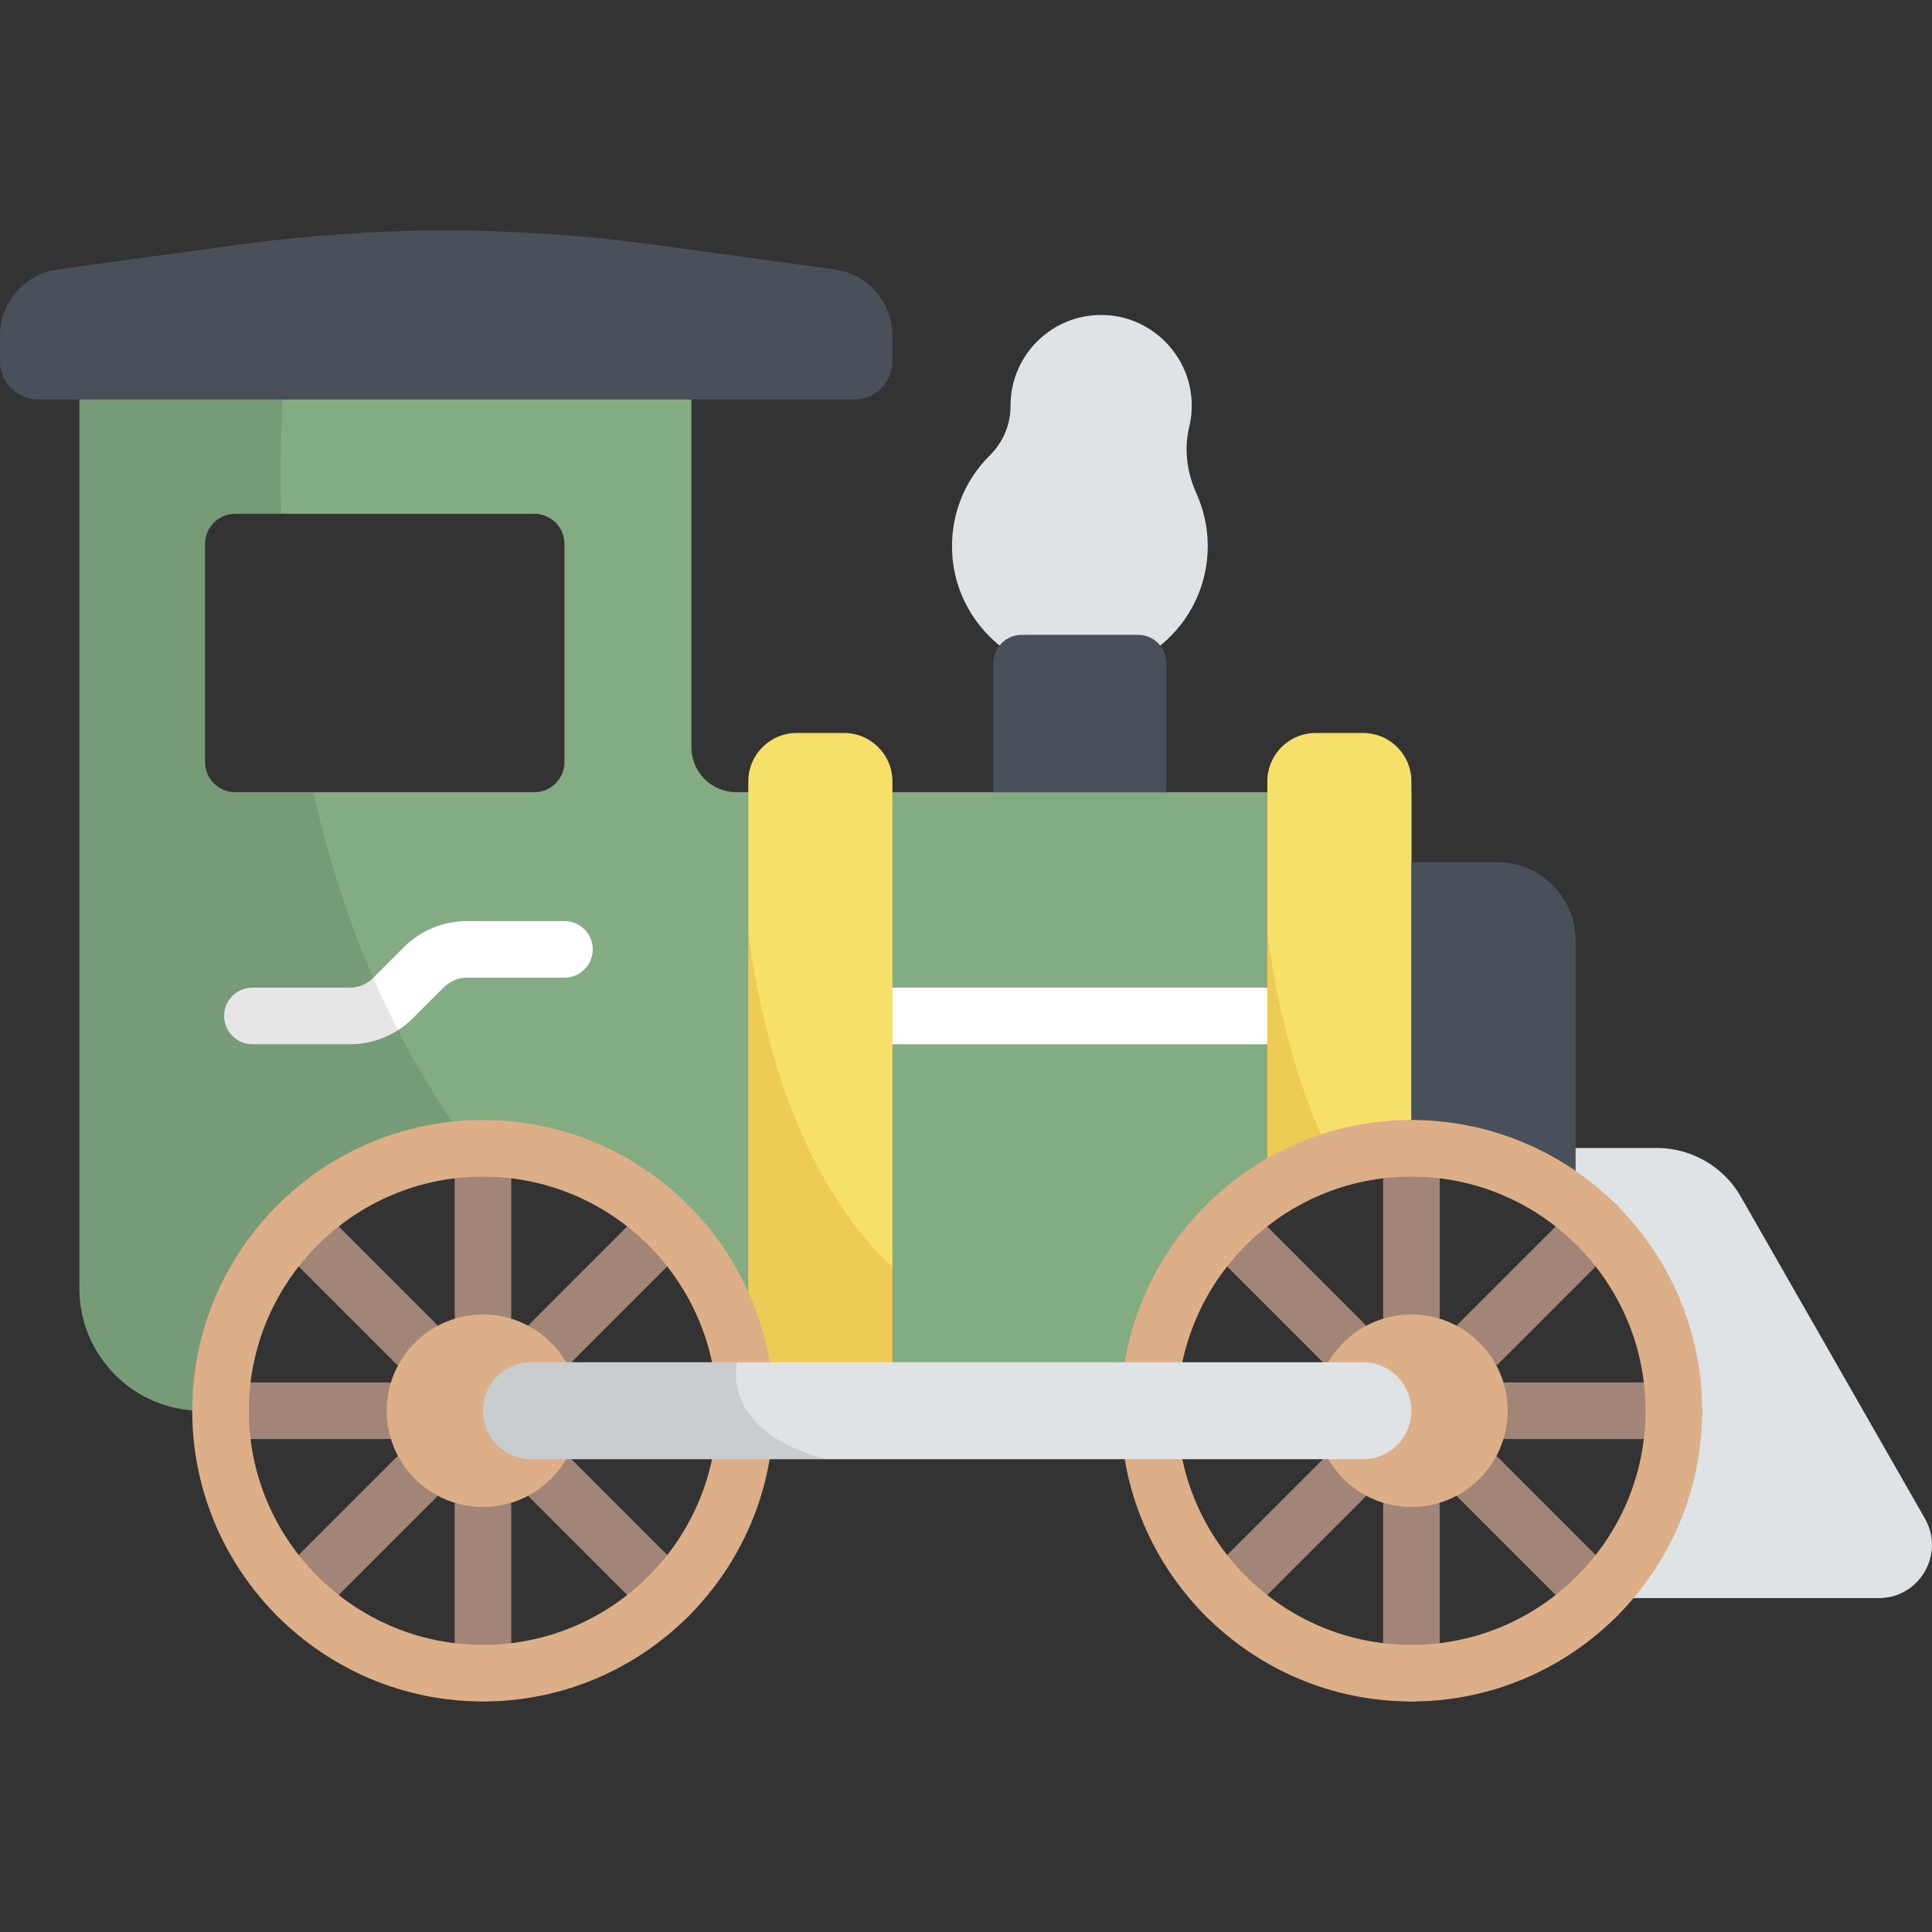 <?xml version="1.0" encoding="iso-8859-1"?>
<!-- Generator: Adobe Illustrator 19.0.0, SVG Export Plug-In . SVG Version: 6.00 Build 0)  -->
<svg version="1.1" id="Capa_1" xmlns="http://www.w3.org/2000/svg" xmlns:xlink="http://www.w3.org/1999/xlink" x="0px" y="0px"
	 viewBox="0 0 512 512" style="enable-background:new 0 0 512 512;" xml:space="preserve">
<rect x="0" y="0" width="512" height="512" fill="#333333" stroke="none"/>
<path style="fill:#84AC83;" d="M195.149,209.943c-6.587,0-11.927-5.34-11.927-11.927v-92.167H21.043v235.62
	c0,17.889,14.502,32.392,32.392,32.392h5.01c0-38.41,31.138-69.548,69.548-69.548s69.548,31.138,69.548,69.548h106.95
	c0-38.41,31.138-69.548,69.548-69.548v-94.369L195.149,209.943L195.149,209.943z M149.589,201.95c0,4.414-3.579,7.993-7.993,7.993
	H62.325c-4.414,0-7.993-3.579-7.993-7.993v-57.796c0-4.415,3.579-7.993,7.993-7.993h79.271c4.414,0,7.993,3.579,7.993,7.993V201.95z
	"/>
<g>
	<path style="fill:#FFFFFF;" d="M335.854,276.739h-99.357c-4.143,0-7.5-3.358-7.5-7.5s3.357-7.5,7.5-7.5h99.357
		c4.143,0,7.5,3.358,7.5,7.5S339.997,276.739,335.854,276.739z"/>
	<path style="fill:#FFFFFF;" d="M92.677,276.739H66.899c-4.143,0-7.5-3.358-7.5-7.5s3.357-7.5,7.5-7.5h25.777
		c2.346,0,4.552-0.914,6.21-2.572l8.107-8.107c4.492-4.492,10.465-6.966,16.817-6.966h25.777c4.143,0,7.5,3.358,7.5,7.5
		s-3.357,7.5-7.5,7.5H123.81c-2.346,0-4.552,0.914-6.21,2.572l-8.107,8.107C105.002,274.266,99.029,276.739,92.677,276.739z"/>
</g>
<path style="fill:#F6E06A;" d="M236.497,373.86h-38.183V207.061c0-7.076,5.736-12.812,12.812-12.812h12.559
	c7.076,0,12.812,5.736,12.812,12.812V373.86z"/>
<path style="opacity:0.2;fill:#C97B00;enable-background:new    ;" d="M236.497,335.752c-27.149-25.081-35.771-68.566-38.183-89.152
	v127.26h38.183V335.752z"/>
<path style="fill:#F6E06A;" d="M374.038,304.312v-97.251c0-7.076-5.736-12.812-12.812-12.812h-12.559
	c-7.076,0-12.812,5.736-12.812,12.812V315.74C346.817,308.523,359.933,304.312,374.038,304.312z"/>
<path style="opacity:0.2;fill:#C97B00;enable-background:new    ;" d="M335.855,315.74c5.352-3.523,11.22-6.324,17.463-8.274
	c-11.291-22.213-15.82-46.847-17.463-60.866V315.74z"/>
<path style="fill:#DFE3E5;" d="M510.12,402.427l-48.778-85.283c-4.57-7.991-13.07-12.921-22.276-12.921h-65.028v0.089
	c38.41,0,69.548,31.138,69.548,69.548c0,19.451-7.994,37.028-20.865,49.65h75.17C508.711,423.51,515.492,411.819,510.12,402.427z"/>
<path style="fill:#495059;" d="M417.557,249.248c0-11.464-9.294-20.758-20.758-20.758h-22.761v75.822
	c16.475,0,31.603,5.741,43.519,15.316L417.557,249.248L417.557,249.248z"/>
<path style="opacity:0.1;enable-background:new    ;" d="M53.434,373.86h5.01c0-37.394,29.515-67.884,66.519-69.471
	c-21.769-29.231-34.631-61.963-41.922-94.446H62.325c-4.414,0-7.993-3.579-7.993-7.993v-57.796c0-4.415,3.579-7.993,7.993-7.993
	h12.226c-0.228-10.561-0.085-20.719,0.28-30.313H21.043v235.62C21.043,359.358,35.545,373.86,53.434,373.86z"/>
<g>
	<path style="fill:#A28577;" d="M374.038,355.852c-4.143,0-7.5-3.358-7.5-7.5v-44.04c0-4.142,3.357-7.5,7.5-7.5s7.5,3.358,7.5,7.5
		v44.04C381.538,352.494,378.181,355.852,374.038,355.852z"/>
	<path style="fill:#A28577;" d="M356.001,363.323c-1.92,0-3.839-0.732-5.304-2.197l-31.141-31.141
		c-2.929-2.929-2.929-7.678,0-10.606c2.931-2.929,7.679-2.929,10.607,0l31.141,31.141c2.929,2.929,2.929,7.678,0,10.607
		C359.84,362.591,357.92,363.323,356.001,363.323z"/>
	<path style="fill:#A28577;" d="M324.86,430.538c-1.919,0-3.839-0.732-5.304-2.197c-2.929-2.929-2.929-7.678,0-10.606l31.141-31.141
		c2.93-2.929,7.678-2.929,10.607,0s2.929,7.678,0,10.607l-31.141,31.141C328.699,429.806,326.779,430.538,324.86,430.538z"/>
	<path style="fill:#A28577;" d="M374.038,450.908c-4.143,0-7.5-3.358-7.5-7.5v-44.04c0-4.142,3.357-7.5,7.5-7.5s7.5,3.358,7.5,7.5
		v44.04C381.538,447.55,378.181,450.908,374.038,450.908z"/>
	<path style="fill:#A28577;" d="M423.216,430.538c-1.92,0-3.839-0.732-5.304-2.197l-31.14-31.141c-2.929-2.929-2.929-7.678,0-10.607
		c2.931-2.929,7.679-2.929,10.607,0l31.141,31.141c2.929,2.929,2.929,7.678,0,10.606
		C427.055,429.806,425.135,430.538,423.216,430.538z"/>
	<path style="fill:#A28577;" d="M443.586,381.36h-44.04c-4.143,0-7.5-3.358-7.5-7.5s3.357-7.5,7.5-7.5h44.04
		c4.143,0,7.5,3.358,7.5,7.5S447.728,381.36,443.586,381.36z"/>
	<path style="fill:#A28577;" d="M392.075,363.323c-1.919,0-3.839-0.732-5.304-2.197c-2.929-2.929-2.929-7.678,0-10.607
		l31.141-31.141c2.93-2.929,7.678-2.929,10.607,0s2.929,7.678,0,10.606l-31.141,31.141
		C395.914,362.591,393.994,363.323,392.075,363.323z"/>
</g>
<g>
	<path style="fill:#DDAF89;" d="M374.038,450.908c-42.484,0-77.048-34.564-77.048-77.048s34.564-77.048,77.048-77.048
		s77.048,34.564,77.048,77.048S416.522,450.908,374.038,450.908z M374.038,311.812c-34.213,0-62.048,27.835-62.048,62.048
		s27.835,62.048,62.048,62.048s62.048-27.835,62.048-62.048C436.086,339.646,408.251,311.812,374.038,311.812z"/>
	<circle style="fill:#DDAF89;" cx="374.04" cy="373.86" r="25.508"/>
</g>
<g>
	<path style="fill:#A28577;" d="M127.992,355.852c-4.143,0-7.5-3.358-7.5-7.5v-44.04c0-4.142,3.357-7.5,7.5-7.5s7.5,3.358,7.5,7.5
		v44.04C135.492,352.494,132.135,355.852,127.992,355.852z"/>
	<path style="fill:#A28577;" d="M146.029,363.323c-1.919,0-3.839-0.732-5.304-2.197c-2.929-2.929-2.929-7.678,0-10.607
		l31.141-31.141c2.93-2.929,7.678-2.929,10.607,0s2.929,7.678,0,10.606l-31.141,31.141
		C149.868,362.591,147.948,363.323,146.029,363.323z"/>
	<path style="fill:#A28577;" d="M177.17,430.538c-1.92,0-3.839-0.732-5.304-2.197l-31.14-31.141c-2.929-2.929-2.929-7.678,0-10.607
		c2.931-2.929,7.679-2.929,10.607,0l31.141,31.141c2.929,2.929,2.929,7.678,0,10.606
		C181.009,429.806,179.089,430.538,177.17,430.538z"/>
	<path style="fill:#A28577;" d="M127.992,450.908c-4.143,0-7.5-3.358-7.5-7.5v-44.04c0-4.142,3.357-7.5,7.5-7.5s7.5,3.358,7.5,7.5
		v44.04C135.492,447.55,132.135,450.908,127.992,450.908z"/>
	<path style="fill:#A28577;" d="M78.814,430.538c-1.919,0-3.839-0.732-5.304-2.197c-2.929-2.929-2.929-7.678,0-10.606l31.141-31.141
		c2.93-2.929,7.678-2.929,10.607,0s2.929,7.678,0,10.607l-31.141,31.141C82.653,429.806,80.733,430.538,78.814,430.538z"/>
	<path style="fill:#A28577;" d="M102.484,381.36h-44.04c-4.143,0-7.5-3.358-7.5-7.5s3.357-7.5,7.5-7.5h44.04
		c4.143,0,7.5,3.358,7.5,7.5S106.627,381.36,102.484,381.36z"/>
	<path style="fill:#A28577;" d="M109.955,363.323c-1.92,0-3.839-0.732-5.304-2.197L73.51,329.985c-2.929-2.929-2.929-7.678,0-10.606
		c2.931-2.929,7.679-2.929,10.608,0l31.141,31.141c2.929,2.929,2.929,7.678,0,10.607
		C113.794,362.591,111.874,363.323,109.955,363.323z"/>
</g>
<g>
	<path style="fill:#DDAF89;" d="M127.992,450.908c-42.484,0-77.048-34.564-77.048-77.048s34.563-77.048,77.048-77.048
		s77.048,34.564,77.048,77.048S170.477,450.908,127.992,450.908z M127.992,311.812c-34.213,0-62.048,27.835-62.048,62.048
		s27.835,62.048,62.048,62.048s62.048-27.835,62.048-62.048C190.04,339.646,162.205,311.812,127.992,311.812z"/>
	<circle style="fill:#DDAF89;" cx="127.99" cy="373.86" r="25.508"/>
</g>
<path style="fill:#DFE3E5;" d="M361.19,361.012H140.84c-7.096,0-12.848,5.752-12.848,12.848l0,0c0,7.096,5.752,12.848,12.848,12.848
	h220.35c7.096,0,12.848-5.752,12.848-12.848l0,0C374.038,366.764,368.286,361.012,361.19,361.012z"/>
<path style="opacity:0.1;enable-background:new    ;" d="M140.84,361.012c-7.096,0-12.847,5.752-12.847,12.848
	c0,7.095,5.752,12.848,12.847,12.848h78.23c-20.539-5.224-25.421-16.892-23.731-25.695L140.84,361.012L140.84,361.012z"/>
<path style="fill:#495059;" d="M221.206,71.41l-47.704-6.545c-36.664-5.03-73.843-5.03-110.507,0L15.292,71.41
	C6.529,72.612,0,80.098,0,88.943v6.811c0,5.575,4.52,10.095,10.095,10.095h216.307c5.575,0,10.095-4.52,10.095-10.095v-6.811
	C236.497,80.098,229.968,72.612,221.206,71.41z"/>
<path style="fill:#DFE3E5;" d="M315.165,113.089c0.548-2.288,0.768-4.703,0.608-7.194c-0.767-11.937-10.492-21.639-22.431-22.378
	c-13.952-0.864-25.538,10.196-25.538,23.962v0.109c0.011,4.918-1.981,9.612-5.476,13.073c-6.841,6.774-10.812,16.439-9.918,27.017
	c1.394,16.488,14.852,29.72,31.359,30.86c19.805,1.367,36.297-14.294,36.297-33.807c0-4.982-1.076-9.712-3.008-13.971
	C314.539,125.203,313.744,119.023,315.165,113.089z"/>
<path style="fill:#495059;" d="M301.595,168.238h-30.839c-4.152,0-7.518,3.366-7.518,7.518v34.186h45.876v-34.186
	C309.114,171.604,305.748,168.238,301.595,168.238z"/>
<g>
</g>
<g>
</g>
<g>
</g>
<g>
</g>
<g>
</g>
<g>
</g>
<g>
</g>
<g>
</g>
<g>
</g>
<g>
</g>
<g>
</g>
<g>
</g>
<g>
</g>
<g>
</g>
<g>
</g>
</svg>
